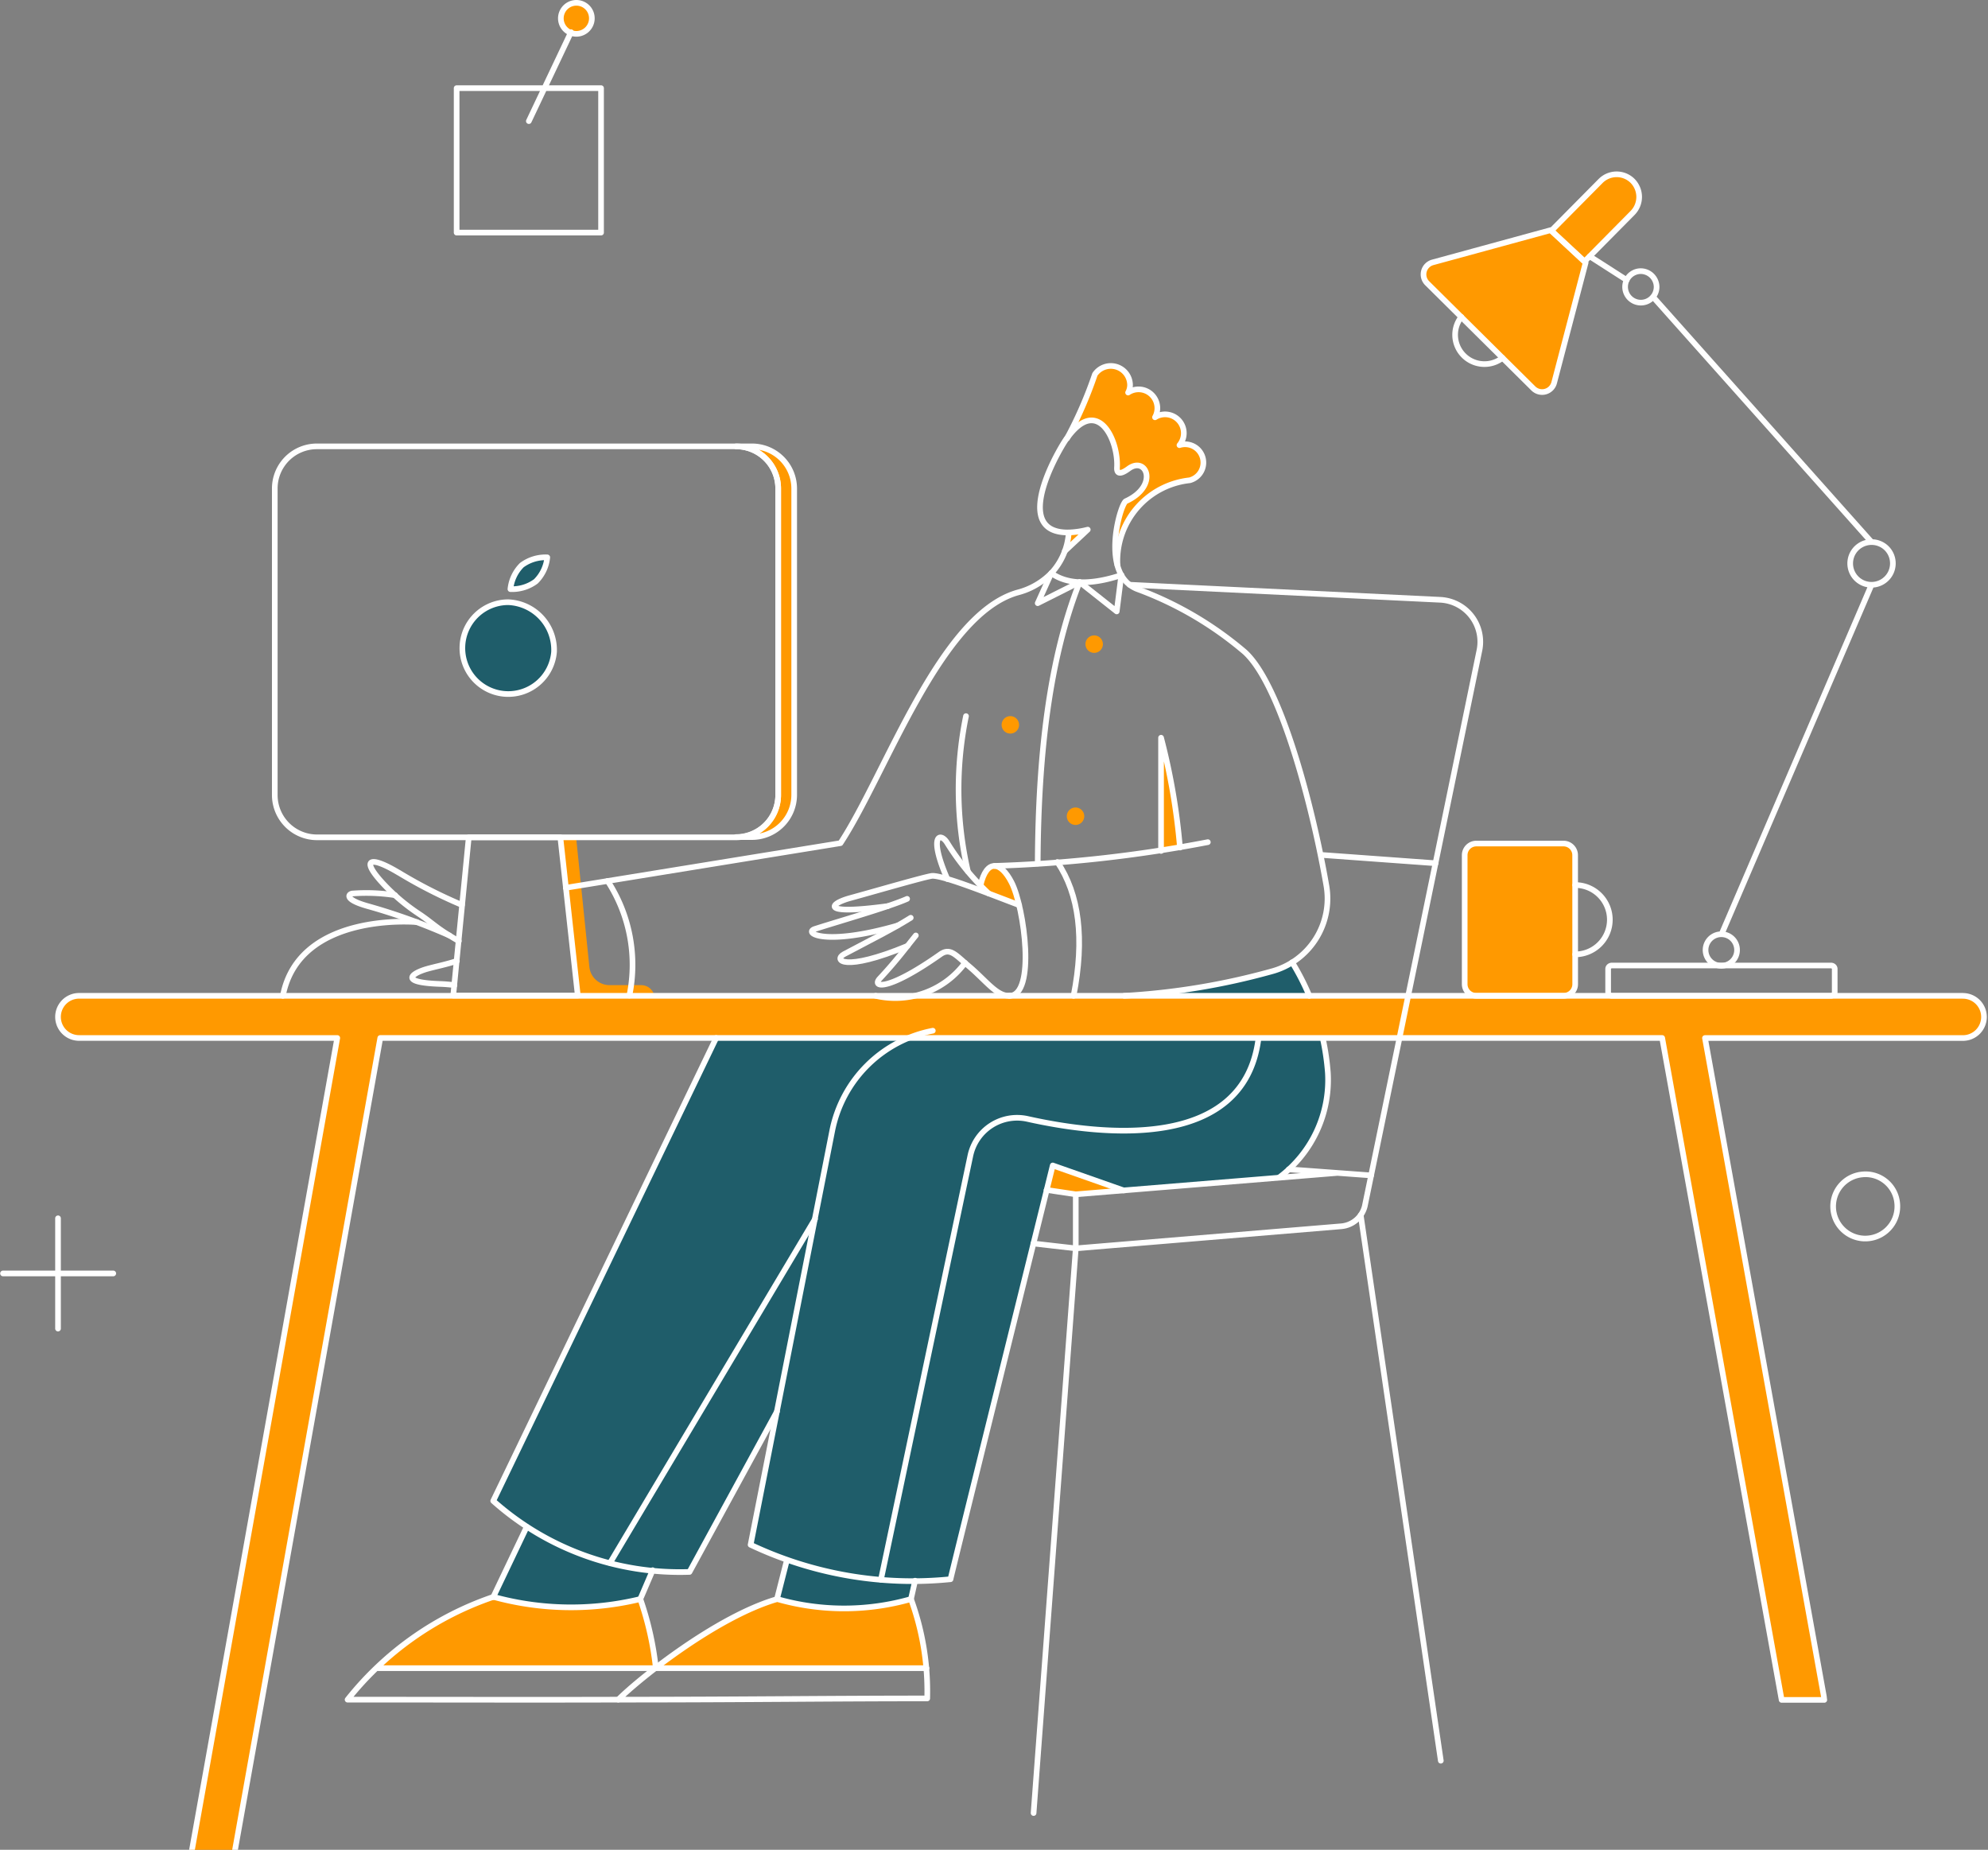 <svg xmlns="http://www.w3.org/2000/svg" width="703" height="654" fill="none"><rect width="100%" height="100%" fill="#808080" stroke="none"/><path fill="#1F5D6A" d="M456.934 340.237c-10.761 6.63-44.883 11.018-59.383 11.825h65.395a93.67 93.67 0 0 0-6.012-11.825ZM467.65 366.981h-214.4l-78.835 163.672a103.701 103.701 0 0 0 11.893 9.07l-11.807 24.859a103.654 103.654 0 0 0 51.928.771l4.348-10.143a116.7 116.7 0 0 0 13.047.546l30.875-56.506-9.281 46.904a117.094 117.094 0 0 0 12.849 5.412l-3.423 13.778a86.117 86.117 0 0 0 47.301 0l1.452-6.49c4.144-.027 8.316-.189 12.515-.537L370.131 420.7l10.283 1.542 71.551-5.741c14.711-12.028 21.12-26.979 15.685-49.52ZM195.923 230.477a16.24 16.24 0 0 1-28.119 9.675 16.242 16.242 0 0 1-2.936-17.515 16.238 16.238 0 0 1 14.86-9.726 16.9 16.9 0 0 1 16.195 17.566ZM189.496 205.542a14.095 14.095 0 0 1-8.997 2.742c.316-3.21 1.74-6.21 4.027-8.484a14.1 14.1 0 0 1 8.998-2.742 13.878 13.878 0 0 1-4.028 8.484Z"/><path fill="#FF9900" d="M377.928 188.25a24.432 24.432 0 0 1-1.353 6.598l8.226-7.712a27.922 27.922 0 0 1-6.873 1.114ZM410.661 260.897v39.932c2.228-.343 4.456-.686 6.684-1.114a246.967 246.967 0 0 0-6.684-38.818ZM360.704 320.109l-10.454-3.856a63.301 63.301 0 0 1-3.513-3.256c2.751-11.911 10.111-7.455 13.967 7.112ZM280.842 172.722v108.312a14.922 14.922 0 0 1-14.91 14.91h-5.656a14.917 14.917 0 0 0 14.91-14.91V172.722a14.918 14.918 0 0 0-14.91-14.91h5.656a14.921 14.921 0 0 1 14.91 14.91ZM226.772 348.301h-11.14a7.18 7.18 0 0 1-7.216-6.427l-4.695-45.835h-5.656l6.256 57.069h27.163a4.702 4.702 0 0 0-1.347-3.391 4.737 4.737 0 0 0-3.365-1.416ZM417.088 157.298a6.636 6.636 0 0 0-.117-8.626 6.638 6.638 0 0 0-8.537-1.228 6.625 6.625 0 0 0 .748-4.286 6.64 6.64 0 0 0-10.26-4.454c3.996-7.194-7.459-13.341-11.726-6.427a145.512 145.512 0 0 1-9.854 22.622c10.968-15.334 18.338.943 17.652 10.54.086 1.885 1.028 2.399 4.113.171 6.341-4.627 10.883 6.17-.942 11.483a33.636 33.636 0 0 0-3 22.793c-.085-1.2-1.456-25.107 25.536-30.077a6.255 6.255 0 0 0 4.961-6.084 6.634 6.634 0 0 0-.69-3.008 6.658 6.658 0 0 0-7.884-3.419ZM390.011 227.735c0 .818-.325 1.603-.902 2.181a3.097 3.097 0 0 1-2.183.904 3.095 3.095 0 0 1-2.183-.904 3.088 3.088 0 0 1 0-4.362 3.095 3.095 0 0 1 2.183-.904c.816 0 1.601.325 2.183.904.577.578.902 1.363.902 2.181ZM360.362 256.27c0 .818-.325 1.603-.902 2.181a3.097 3.097 0 0 1-2.183.904 3.097 3.097 0 0 1-2.183-.904 3.087 3.087 0 0 1 2.183-5.266c.816 0 1.601.325 2.183.904.577.578.902 1.363.902 2.181ZM383.413 288.575c0 .818-.325 1.603-.902 2.181a3.097 3.097 0 0 1-2.183.904 3.095 3.095 0 0 1-2.183-.904 3.088 3.088 0 0 1 0-4.363 3.099 3.099 0 0 1 2.183-.903 3.1 3.1 0 0 1 2.183.903c.577.579.902 1.364.902 2.182ZM552.889 298.258H522.04a4.109 4.109 0 0 0-2.908 1.205 4.109 4.109 0 0 0-1.205 2.908v45.587a4.11 4.11 0 0 0 4.113 4.113h30.849a4.163 4.163 0 0 0 2.891-1.222 4.15 4.15 0 0 0 1.222-2.891v-45.605a4.13 4.13 0 0 0-1.209-2.897 4.12 4.12 0 0 0-2.904-1.198ZM548.379 81.364 506.648 92.76a4.416 4.416 0 0 0-3.112 3.117 4.446 4.446 0 0 0 0 2.279 4.443 4.443 0 0 0 1.141 1.974l37.532 37.189a4.406 4.406 0 0 0 7.37-1.971l11.139-42.502-12.339-11.483Z"/><path fill="#FF9900" d="M577.292 63.93a8.008 8.008 0 0 0-5.673-2.303 7.997 7.997 0 0 0-5.638 2.388l-17.395 17.567 11.726 10.882 17.052-17.223a8.082 8.082 0 0 0 2.278-5.67 8.09 8.09 0 0 0-2.35-5.641ZM209.291 6.498a5.486 5.486 0 0 1-6.566 5.362A5.485 5.485 0 0 1 203.816 1a5.47 5.47 0 0 1 5.067 3.394c.273.668.412 1.383.408 2.104ZM322.144 565.353a86.114 86.114 0 0 1-47.3 0c-14.482 4.199-42.931 24.422-42.931 24.422h95.715a111.479 111.479 0 0 0-5.484-24.422ZM226.428 565.353a103.654 103.654 0 0 1-51.928-.771 105.696 105.696 0 0 0-41.302 25.193h98.629a171.075 171.075 0 0 0-5.399-24.422ZM397.38 420.88l-16.967 1.371-10.283-1.542 2.143-8.655 25.107 8.826Z"/><path fill="#FF9900" d="M694.123 352.071H27.971a7.454 7.454 0 1 0 0 14.91h91.296L67 656c-.07.424-.1.857-.086 1.285h15.082l52.474-290.304h453.312L630.028 601h15.081c-.086-.428-.086-.857-.171-1.353l-42.02-232.648h91.205a7.46 7.46 0 0 0 5.273-2.183 7.457 7.457 0 0 0-5.273-12.727v-.018Z"/><path stroke="#fff" stroke-width="2" d="M209.291 6.498a5.486 5.486 0 0 1-6.566 5.362A5.485 5.485 0 0 1 203.816 1a5.47 5.47 0 0 1 5.067 3.394c.273.668.412 1.383.408 2.104Z"/><path stroke="#fff" stroke-linejoin="round" stroke-width="2" d="M577.292 63.93a7.997 7.997 0 0 0-11.311.085l-17.395 17.567 11.726 10.882 17.052-17.223a8.077 8.077 0 0 0 2.278-5.67 8.086 8.086 0 0 0-2.35-5.641ZM694.124 352.071H27.971a7.454 7.454 0 1 0 0 14.91h91.296L67.586 655.715c-.071.424-.1.857-.086 1.285h15.081l51.889-290.019h453.312L630.028 601h15.081c-.086-.428-.086-.857-.171-1.353l-42.02-232.648h91.206a7.46 7.46 0 0 0 5.272-2.183 7.458 7.458 0 0 0 0-10.544 7.46 7.46 0 0 0-5.272-2.183v-.018Z"/><path stroke="#fff" stroke-linecap="round" stroke-linejoin="round" stroke-width="2" d="M341.253 340.417a30.663 30.663 0 0 1-14.066 10.558 30.666 30.666 0 0 1-17.554 1.096M147.44 326.021s-41.667-3.851-47.409 26.05M162.247 332.705c-1.286-.685-2.323-1.353-3.342-1.971-4.844-2.927-6.598-4.884-10.883-7.712a70.165 70.165 0 0 1-11.396-9.426c-9.517-9.764-6.341-11.482 4.37-5.055.065.009.125.04.171.085a170.417 170.417 0 0 0 22.194 11.316"/><path stroke="#fff" stroke-linecap="round" stroke-linejoin="round" stroke-width="2" d="M158.905 330.734a214.898 214.898 0 0 0-28.864-10.373c-8.307-2.336-6.855-4.207-5.484-4.455a65.919 65.919 0 0 1 15.167.599M160.704 348.301a52.484 52.484 0 0 0-5.227-.429c-14.815-.541-9.592-3.838-4.455-5.312 2.66-.763 7.026-1.629 10.539-2.828M481.184 429.62 509.5 622.5M507.662 305.199l-40.103-2.914M323.596 558.863l-1.452 6.49M274.757 565.353l3.509-13.778M230.799 555.156l-4.371 10.197M174.415 564.668l11.893-24.945M274.758 499.029l-30.934 56.727a99.154 99.154 0 0 1-69.409-25.103l78.835-163.672M311.518 558.521l31.62-149.894a16.911 16.911 0 0 1 7.39-10.739 16.89 16.89 0 0 1 12.832-2.286c26.605 5.948 76.621 11.414 81.654-28.422M200.081 313.881l97.127-15.785c16.024-24.354 35.056-80.765 62.639-88.604a25.516 25.516 0 0 0 11.911-6.855M377.928 188.25a30.713 30.713 0 0 0 6.724-.992l-8.118 7.59M396.523 203.314a10.882 10.882 0 0 0 6.169 5.141 125.139 125.139 0 0 1 37.532 22.099c12.691 11.645 23.903 54.314 28.792 82.434a26.672 26.672 0 0 1-3.797 19.077 26.667 26.667 0 0 1-15.74 11.428 245.543 245.543 0 0 1-51.928 8.569"/><path stroke="#fff" stroke-linecap="round" stroke-linejoin="round" stroke-width="2" d="M427.114 297.744a476.94 476.94 0 0 1-75.407 8.397"/><path stroke="#fff" stroke-linecap="round" stroke-linejoin="round" stroke-width="2" d="M417.259 299.647a230.195 230.195 0 0 0-6.683-38.817v40.017M214.86 311.454a54.265 54.265 0 0 1 7.712 40.531M320.773 317.795c-6.598 2.914-23.479 7.717-32.562 10.626-4.285 1.353 3.342 6.255 29.22-1.2"/><path stroke="#fff" stroke-linecap="round" stroke-linejoin="round" stroke-width="2" d="M322.058 324.479c-6.255 3.942-15.334 8.479-23.564 12.854-3.856 2.052-.343 6.512 22.45-2.914"/><path stroke="#fff" stroke-linecap="round" stroke-linejoin="round" stroke-width="2" d="M323.858 330.734c-3.608 4.456-6.733 8.777-12.768 15.253-2.809 3.017 2.35 4.848 21.423-8.569 3.518-2.476 5.412.239 10.025 4.113 6.103 5.119 10.198 11.054 14.653 10.454M334.997 310.769c-6.855-15.785-2.399-16.687 0-12.682a86.832 86.832 0 0 0 14.644 17.819"/><path stroke="#fff" stroke-linecap="round" stroke-linejoin="round" stroke-width="2" d="M346.737 312.997c2.138-9.291 7.094-8.623 11-.965 4.51 8.857 8.623 40.039-.803 40.039"/><path stroke="#fff" stroke-linecap="round" stroke-linejoin="round" stroke-width="2" d="M360.389 319.992c-10.08-3.762-26.253-10.337-30.619-10.337-1.628 0-20.223 5.412-29.22 7.883-5.913 1.633-8.736 4.361.857 4.028 4.027-.14 8.483-.686 12.511-1.2M341.596 253.194a129.029 129.029 0 0 0 .685 54.927M204.321 351.986h-44.045l5.484-55.956h32.391l6.17 55.956ZM195.923 230.477a16.24 16.24 0 0 1-28.119 9.675 16.235 16.235 0 0 1 11.923-27.241 16.9 16.9 0 0 1 16.196 17.566ZM189.496 205.542a14.095 14.095 0 0 1-8.997 2.742c.316-3.21 1.74-6.21 4.027-8.484a14.1 14.1 0 0 1 8.998-2.742 13.878 13.878 0 0 1-4.028 8.484ZM377.328 154.985a147.548 147.548 0 0 0 9.855-22.622 6.808 6.808 0 0 1 7.599-2.684 6.803 6.803 0 0 1 3.473 2.435 6.831 6.831 0 0 1 1.353 4.019 5.695 5.695 0 0 1-.686 2.656 6.64 6.64 0 0 1 10.26 4.455 6.625 6.625 0 0 1-.748 4.286 6.638 6.638 0 0 1 8.654 9.854 6.478 6.478 0 0 1 5.02.445 6.432 6.432 0 0 1 1.984 1.633 6.53 6.53 0 0 1 1.196 2.278c.239.831.311 1.702.212 2.562a6.52 6.52 0 0 1-.803 2.442 6.44 6.44 0 0 1-1.691 1.938 6.435 6.435 0 0 1-2.31 1.127 28.66 28.66 0 0 0-18.77 9.943 28.67 28.67 0 0 0-6.765 20.134M396.523 203.314l-1.628 12.853-13.11-10.368-14.825 7.455 4.799-10.626"/><path stroke="#fff" stroke-linecap="round" stroke-linejoin="round" stroke-width="2" d="M381.785 205.799c-10.797 27.249-14.653 61.439-14.825 99.486M557.02 312.911c3.251 0 6.368 1.29 8.663 3.59a12.232 12.232 0 0 1 3.59 8.664c0 3.251-1.289 6.368-3.59 8.663a12.235 12.235 0 0 1-8.663 3.59M669.359 199.201a7.53 7.53 0 0 1-1.272 4.189 7.542 7.542 0 1 1-10.458-10.459 7.535 7.535 0 0 1 4.189-1.271 7.47 7.47 0 0 1 2.891.562c.92.376 1.755.932 2.454 1.633a7.426 7.426 0 0 1 1.632 2.453c.379.918.569 1.901.564 2.893ZM608.776 330.306l53.042-123.565M661.818 191.66l-77.292-86.718M575.272 99.03l-13.111-8.398M531.313 126.536a10.376 10.376 0 0 1-9.958 1.555 10.338 10.338 0 0 1-4.28-2.967 10.328 10.328 0 0 1-2.241-9.089c.342-1.45.992-2.808 1.912-3.981M585.812 101.428a5.562 5.562 0 0 1-3.437 5.146 5.572 5.572 0 0 1-7.279-7.277 5.567 5.567 0 0 1 5.146-3.439 5.652 5.652 0 0 1 3.919 1.653 5.654 5.654 0 0 1 1.651 3.917ZM614.261 335.876a5.564 5.564 0 0 1-3.437 5.146 5.58 5.58 0 0 1-6.07-1.209 5.527 5.527 0 0 1-1.525-2.85 5.572 5.572 0 0 1 5.462-6.657c.73 0 1.457.14 2.133.419a5.562 5.562 0 0 1 3.437 5.151ZM380.413 441.36 365.5 641M212.547 82.234h-51.071V31.163h51.071v51.071ZM187.011 42.817l14.91-31.449M40.053 450.227H1.064M20.516 469.723v-38.989M670.902 425.507a11.353 11.353 0 0 1-6.035 11.081 11.345 11.345 0 0 1-12.546-1.33 11.389 11.389 0 0 1-3.622-5.507 11.356 11.356 0 0 1 .05-6.593 11.35 11.35 0 0 1 9.813-7.933 11.214 11.214 0 0 1 8.33 2.548 11.221 11.221 0 0 1 4.01 7.734ZM231.912 589.775h95.716M133.112 589.775h98.629M231.908 589.639a110.788 110.788 0 0 0-5.48-24.29 103.666 103.666 0 0 1-51.928-.772 111.724 111.724 0 0 0-51.585 36.337c39.589 0 65.896.086 95.716 0"/><path stroke="#fff" stroke-linecap="round" stroke-linejoin="round" stroke-width="2" d="M322.144 565.353a86.117 86.117 0 0 1-47.301 0c-21.341 6.188-48.649 27.998-56.212 35.561 45.244 0 73.693-.428 109.254-.428a95.124 95.124 0 0 0-5.741-35.133ZM370.13 420.709l2.143-8.655 25.107 8.826"/><path stroke="#fff" stroke-linecap="round" stroke-linejoin="round" stroke-width="2" d="m370.13 420.709 10.283 1.542 92.532-7.559M484.869 415.567l-29.135-2.142M215.717 552.585l72.494-121.594M373.901 304.77c7.712 11.397 9.683 27.164 5.741 47.301"/><path stroke="#fff" stroke-linecap="round" stroke-linejoin="round" stroke-width="2" d="m365.417 439.646 14.996 1.714 93.808-7.798a9.4 9.4 0 0 0 8.397-7.112l40.532-196.487a14.817 14.817 0 0 0-.068-6.388 14.817 14.817 0 0 0-2.738-5.772 14.897 14.897 0 0 0-11.076-5.749l-109.832-5.313"/><path stroke="#fff" stroke-linecap="round" stroke-linejoin="round" stroke-width="2" d="M329.856 364.411a44.91 44.91 0 0 0-35.561 35.389l-28.864 146.359a133.784 133.784 0 0 0 70.694 12.177c0-.424 26.243-106.26 34.019-137.618M260.276 157.812a14.918 14.918 0 0 1 14.91 14.91V281.12c0 3.955-1.57 7.749-4.367 10.546a14.913 14.913 0 0 1-10.543 4.373H112.118a14.956 14.956 0 0 1-14.95-14.91V172.722a14.88 14.88 0 0 1 9.181-13.774 14.875 14.875 0 0 1 5.702-1.136h148.225Z"/><path stroke="#fff" stroke-linecap="round" stroke-linejoin="round" stroke-width="2" d="M280.842 172.722v108.312a14.922 14.922 0 0 1-14.91 14.91h-5.656a14.917 14.917 0 0 0 14.91-14.91V172.722a14.917 14.917 0 0 0-14.91-14.91h5.656a14.921 14.921 0 0 1 14.91 14.91ZM399.098 165.7c6.314-4.654 10.824 6.102-.943 11.483-1.637.748-6.683 17.223-1.628 26.158-8.073 2.656-17.823 4.239-24.764-.686a23.158 23.158 0 0 0 6.165-14.405c-22.279.343-1.028-33.333-.6-33.333 10.892-15.23 18.234.794 17.666 10.337-.167 2.819 1.808 2.129 4.104.446ZM452.424 416.23a43.002 43.002 0 0 0 17.138-36.982 87.76 87.76 0 0 0-1.772-12.059M456.934 340.237a87.108 87.108 0 0 1 6.066 11.83M557.02 347.958a4.111 4.111 0 0 1-4.114 4.113h-30.848a4.114 4.114 0 0 1-4.113-4.113v-45.605a4.112 4.112 0 0 1 4.113-4.113h30.83a4.104 4.104 0 0 1 2.909 1.205 4.088 4.088 0 0 1 1.204 2.908l.019 45.605ZM647.508 341.36c.338.009.659.135.902.352.239.216.375.509.384.82v8.357a1.146 1.146 0 0 1-.384.821 1.411 1.411 0 0 1-.902.352h-77.549a1.414 1.414 0 0 1-.902-.352 1.145 1.145 0 0 1-.383-.821v-8.357c.009-.311.144-.604.383-.82.244-.217.564-.343.902-.352h77.549ZM380.413 441.36v-19.109"/><path stroke="#fff" stroke-linejoin="round" stroke-width="2" d="M548.379 81.364 506.648 92.76a4.416 4.416 0 0 0-3.112 3.117 4.446 4.446 0 0 0 0 2.279 4.443 4.443 0 0 0 1.141 1.974l37.532 37.189a4.406 4.406 0 0 0 7.37-1.971l11.139-42.502-12.339-11.483Z"/></svg>